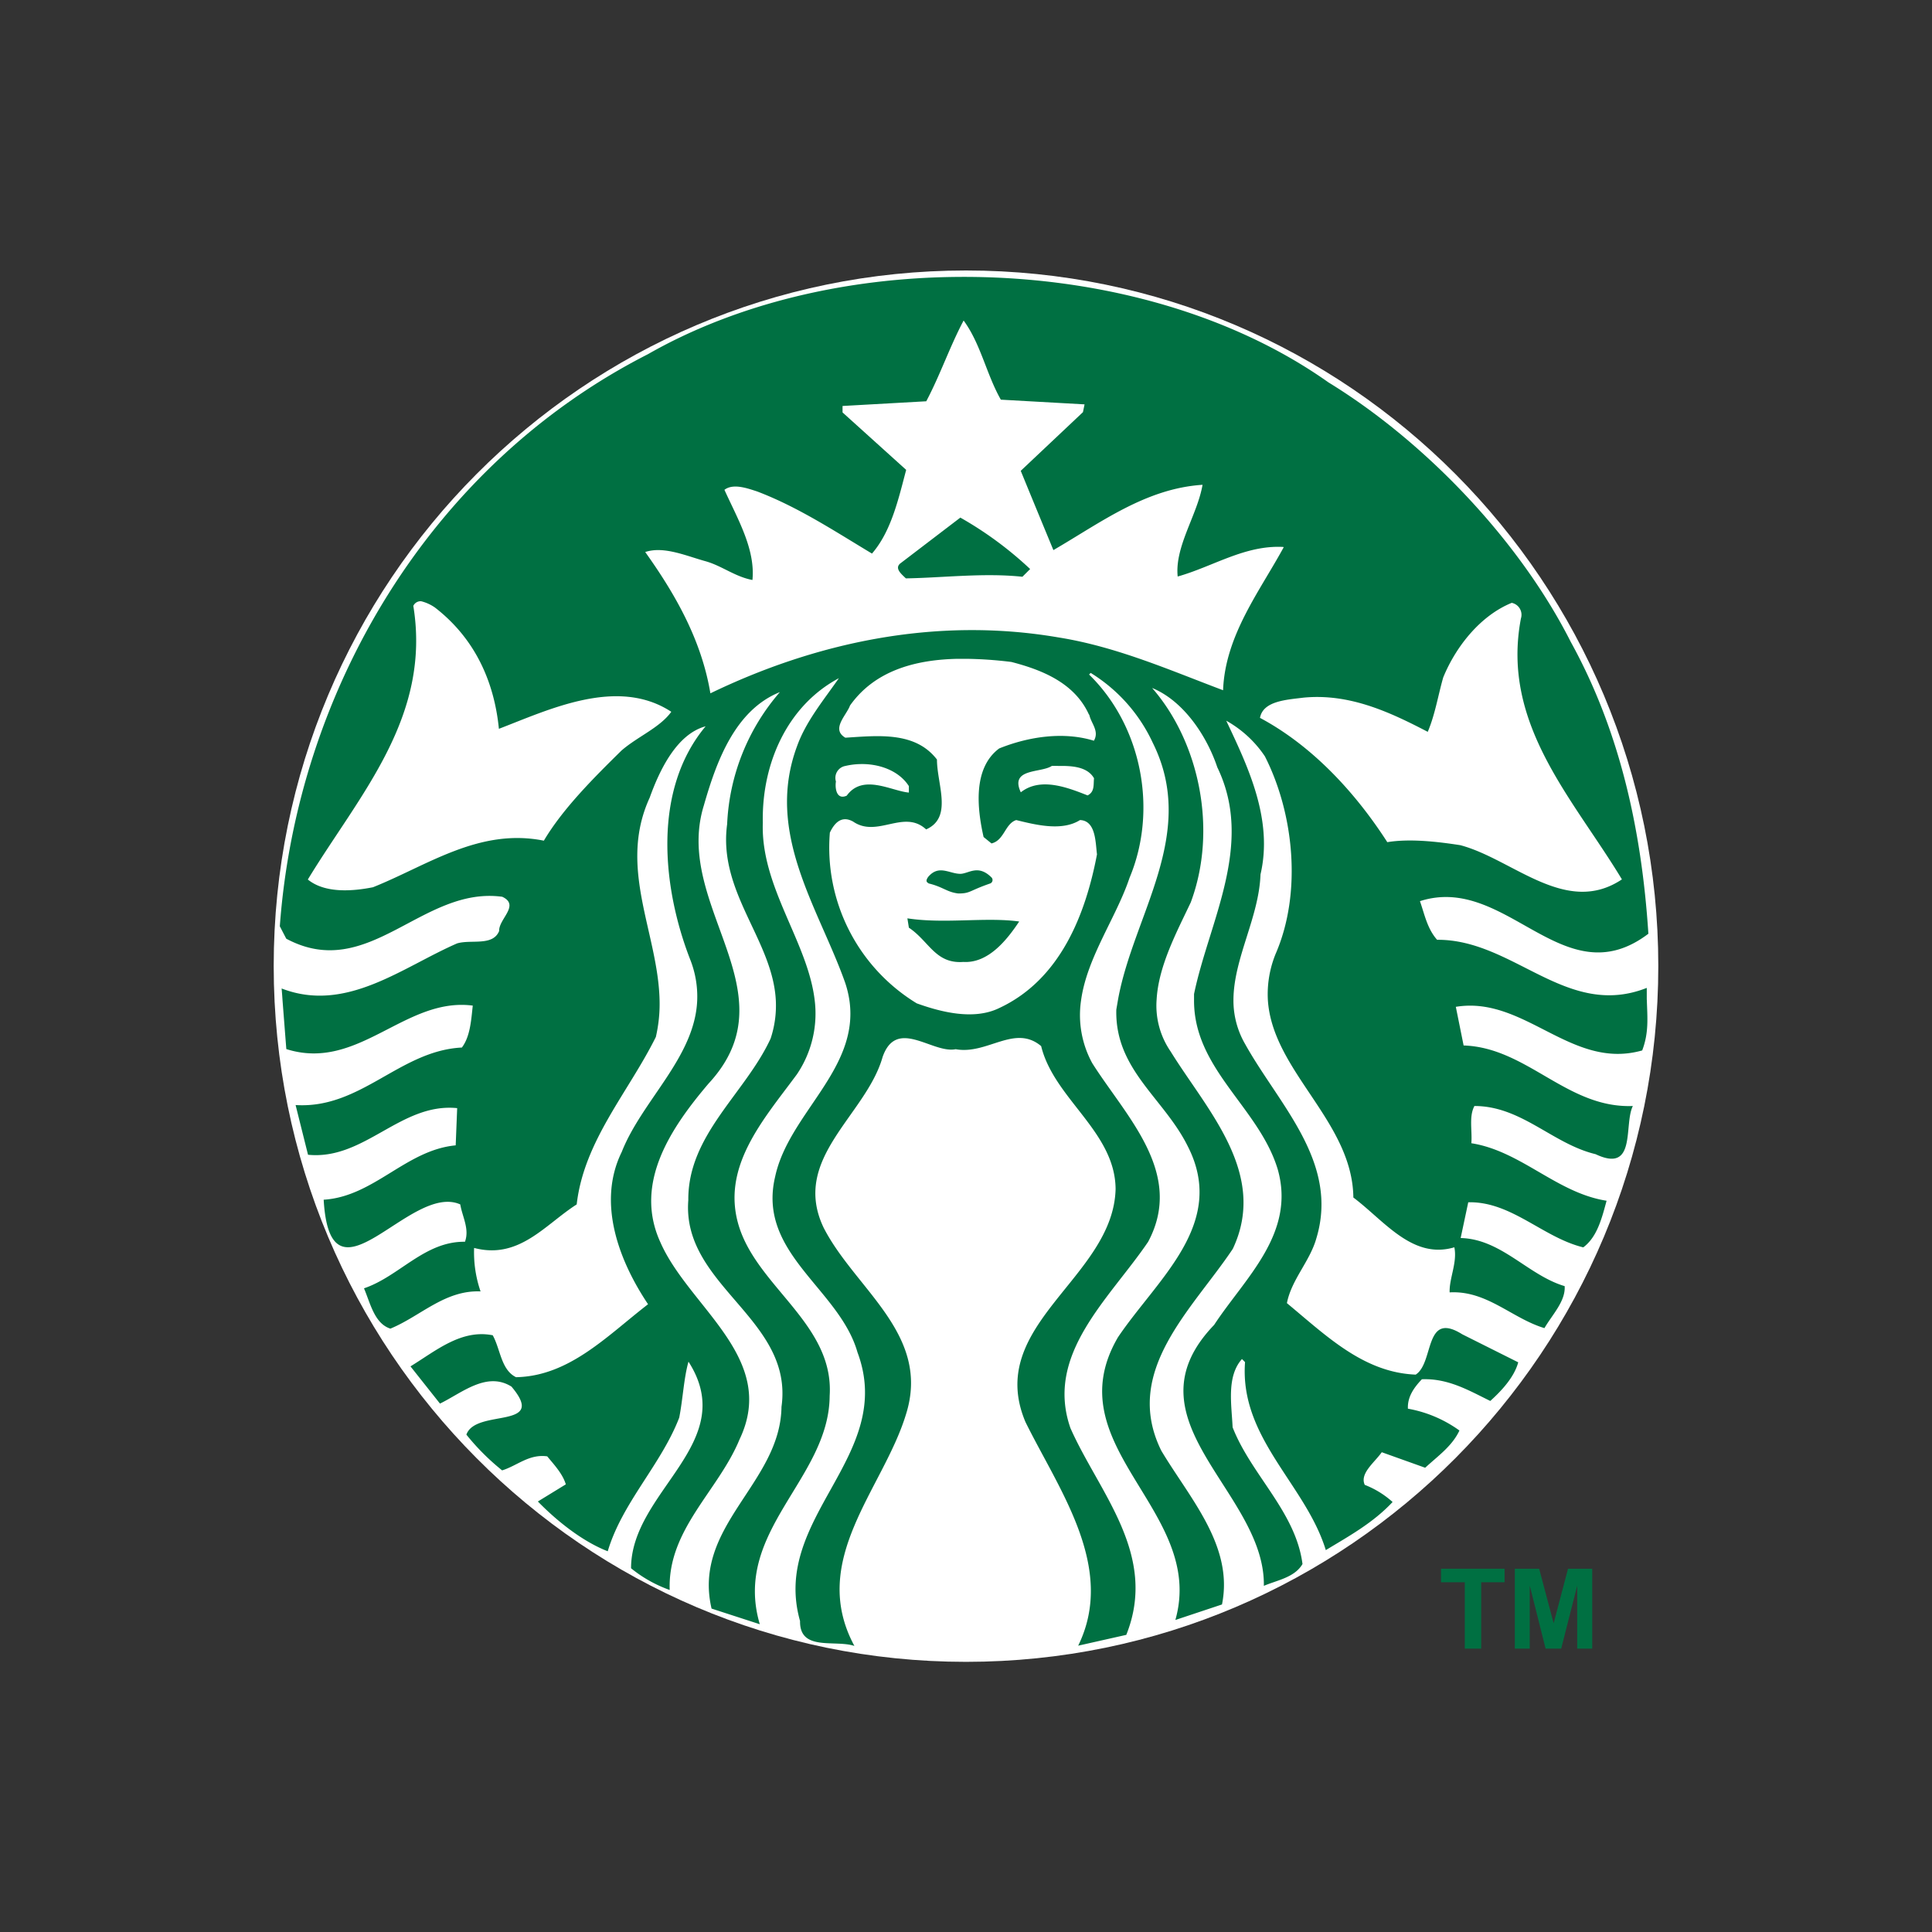 <svg id="Layer_1" data-name="Layer 1" xmlns="http://www.w3.org/2000/svg" viewBox="0 0 300 300"><rect x="0" y="0" width="300" height="300" fill="#333333" stroke="none"/><defs><style>.cls-1,.cls-3{fill:#fff;}.cls-2{fill:#007042;}.cls-3{opacity:0.99;isolation:isolate;}</style></defs><title>SBUX_Logo_Dark</title><path id="path3040" class="cls-1" d="M257.5,150c0,59.68-48.13,108.05-107.5,108.05S42.5,209.68,42.5,150,90.63,42,150,42,257.5,90.33,257.5,150Z"/><path id="inner_artwork" data-name="inner artwork" class="cls-2" d="M149.1,80.36a56.37,56.37,0,0,1,10.86,8l-1.2,1.2c-6-.64-12.38.16-18.1.25-.64-.64-1.92-1.61-.73-2.42l9.17-7Zm106.62,74.91c.08,2.72.34,5.06-.72,7.84-11,3.13-18.25-8.53-28.94-6.77l1.21,6c9.88.32,16.06,9.8,26.28,9.4-1.45,2.89.64,10.53-5.79,7.48-6.67-1.6-11.5-7.48-18.81-7.48-.88,1.62-.32,3.86-.48,5.78,7.72,1.21,13.27,7.73,21,8.93-.72,2.65-1.44,5.62-3.62,7.24-6.27-1.53-11.17-7.16-17.86-7l-1.18,5.55c6.34.16,10.45,5.78,16.15,7.47.16,2.34-1.93,4.43-3.14,6.52-5.06-1.52-8.93-5.87-14.72-5.55-.08-2.18,1.22-4.66.73-7-6.5,1.93-10.86-4.11-15.68-7.73-.14-11.86-12.62-19.64-13.28-30.74a16.57,16.57,0,0,1,1.22-7.12c4.11-9.49,2.82-21.8-1.68-30.65a17.45,17.45,0,0,0-6-5.53c3.3,7,7.33,15.27,5.32,23.87-.23,6.64-4.15,13-4.2,19.43a13.45,13.45,0,0,0,1.79,6.87c5.23,9.42,14.64,18.33,11.1,30.15-1,3.62-3.87,6.43-4.59,10.12,6.12,5.07,11.9,10.78,20,11.1,2.89-1.85,1.28-10,7.23-6.26l8.69,4.35c-.63,2.32-2.58,4.41-4.34,6-3.3-1.61-6.51-3.53-10.62-3.37-1.22,1.28-2.26,2.73-2.17,4.57a19.46,19.46,0,0,1,8,3.39c-1.13,2.42-3.31,3.93-5.32,5.78l-6.74-2.41c-1.13,1.61-3.46,3.3-2.64,5.07a14,14,0,0,1,4.32,2.66c-3,3.22-6.74,5.28-10.37,7.47-3.13-10.22-13.42-17.38-12.54-29.19l-.48-.48c-2.42,2.72-1.61,7.07-1.45,10.6,2.89,7.4,9.8,13.12,10.85,21.23-1.21,2.09-3.94,2.51-6,3.39.24-14.63-21.95-25.72-7.72-40.52,4.75-7.25,12.7-14.16,9.88-24.14-2.89-9.63-13.12-15.6-13-26.39l0-.85c2.33-11.26,9.41-23.24,3.61-35.21-1.61-4.82-5.21-10.3-10.12-12.31,7.31,8.37,10.21,22,6,33.29-2.11,4.48-5,9.81-5.3,15.08h0a12.56,12.56,0,0,0,2.18,8.08c5.55,9,15.19,18.9,9.65,30.64-6.27,9.4-17.21,19-11.1,31.35,4.42,7.4,11.26,14.78,9.42,23.87l-7.24,2.41c4.82-17-18.82-26.92-8.92-43.89,6.11-9.08,17-17.61,10.85-29.66-3.7-7.48-11.34-11.9-11.1-21.23l.27-1.57C176,142,186.05,129.49,179,115.34a25.11,25.11,0,0,0-9.64-10.85l-.25.25c8.2,8,10.7,21.05,6.28,31.58-2.07,6.18-6.6,12.33-7.52,19a15.55,15.55,0,0,0,1.73,9.76c5.23,8.28,14.39,17.06,8.68,27.75-6,8.84-16.08,17.44-12.06,28.93,4.42,10,13.65,19.63,8.67,32.1l-7.47,1.68c5.95-12.15-3-24.2-8.19-34.74-6.36-15.11,13.65-22.35,14-36.17-.07-8.92-9.56-14-11.56-22.19-4.11-3.46-8.36,1.38-13.27.48-3.62.73-9.18-5-11.35,1.21-2.57,9.08-14.3,15.75-9.15,26.52,4.91,9.58,16.72,16.57,12.77,29-3.53,11.57-15.19,22.59-8,35.93-3-1-8.52.88-8.44-3.87-4.58-16.16,14.95-25.57,8.92-41.72-2.81-9.89-15.6-15.36-12.79-27.26,2.09-9.79,13.08-16.64,11.54-27.37a16,16,0,0,0-.67-2.78c-4.1-11.57-12.47-23.16-7.48-36.67,1.37-3.86,4.11-7.15,6.51-10.6-8,4.26-12,13.26-11.81,22.43-.35,10,7,18.5,8.06,27.62a16.85,16.85,0,0,1-2.76,11.45c-5.22,7.08-12,14.55-8.92,23.88s14.71,15.11,14,26.05c-.08,12.94-15.11,21-10.85,35.47l-7.49-2.43c-3-12.86,10.7-19.44,10.86-31.33,1.93-13.69-15.52-18.76-14.47-32.1-.08-10.13,8.84-16.55,12.78-25.08a16.21,16.21,0,0,0,.81-5.91c-.48-9.42-9-16.79-7.56-27.39a33.5,33.5,0,0,1,8.19-20.5c-7,2.81-9.88,10.86-11.81,17.61-3.35,10.83,4.65,20.58,5.45,30.28.36,4.29-.69,8.55-4.72,12.9-5.8,6.83-11.67,15.44-7.49,24.61,4.43,10.13,18.34,18,12.31,30.63-3.29,8-11.18,14-10.85,23.39a20.2,20.2,0,0,1-6-3.37c0-12,17-19.46,8.92-32.08-.72,2.49-.88,5.88-1.44,8.69-2.82,7.32-8.85,13.18-11.1,20.75-3.77-1.46-7.72-4.52-10.85-7.73l4.34-2.66c-.48-1.61-1.77-3-2.89-4.35-2.82-.39-4.67,1.46-7,2.18a36,36,0,0,1-5.55-5.55c1.44-4.11,12.71-.71,7-7.46-3.85-2.41-7.72,1-11.1,2.64l-4.58-5.78c3.94-2.41,7.87-5.8,12.77-4.83,1.21,2.18,1.29,5.37,3.62,6.51,8.28-.16,14.15-6.43,20.5-11.33-4.42-6.59-8-15.68-4.09-23.64,3.15-8,11.35-14.7,11.72-23.52a15.58,15.58,0,0,0-1.1-6.4c-4.34-11.18-5.87-26.28,2.41-36.18-4.5,1.21-7.16,6.83-8.69,11.09-5,10.91,1.32,21,1.54,31.49a22.78,22.78,0,0,1-.58,5.66c-4.27,8.6-11.17,16.15-12.29,26-4.91,3.13-8.94,8.6-15.93,6.76a18.66,18.66,0,0,0,1,6.75c-5.54-.23-9.32,3.85-14,5.78-2.49-.79-3.13-4-4.1-6.26,5.47-1.84,9.41-7.32,15.68-7.23.73-2-.41-3.87-.73-5.8-7.8-3.46-20.17,17.12-21.21-.73,7.8-.48,12.78-7.72,20.5-8.44l.23-5.78c-8.76-.88-14.4,8.12-23.16,7.24l-1.93-7.72c10.13.64,16.17-8.45,25.82-8.93,1.28-1.69,1.44-4.18,1.69-6.51-10.54-1.37-17.77,10.3-28.95,6.75,0,0-.38-4.85-.59-7.59h0c-.07-1.08-.14-1.82-.14-1.82,10,3.87,18.72-3.29,27.25-7,2.17-.65,5.55.48,6.53-1.93-.09-1.85,3.29-4,.48-5.31-12.47-1.69-20.75,13.35-33.54,6.51l-1-1.93C46.11,107.46,66.61,72.33,100.61,55c13.78-7.87,30.89-11.88,48.14-12,20.83-.17,41.87,5.29,57.52,16.37,15.2,9.32,29.74,24.69,37.63,40.29,7.55,13.67,11,29,12.06,45.33-13.19,10-22-9.39-35.47-5.06.73,2.1,1.13,4.26,2.66,6,11.91-.08,20.1,12.38,32.56,7.47v1.82ZM104.23,110.52c-8.37-5.47-19-.32-26.76,2.65-.73-7.32-3.7-14-9.9-18.81a6.41,6.41,0,0,0-2.18-1,1.25,1.25,0,0,0-1.21.72C67,111.4,55.76,123.46,47.8,136.57c2.65,2.16,6.91,1.84,10.12,1.2,8.44-3.37,16.48-9.25,26.53-7.23,3-5.07,8-10,12.06-14,2.5-2.17,5.94-3.54,7.72-6Zm25.57,10.85c-.16,1,.08,2.9,1.68,2.18,2.5-3.46,6.92-.72,9.65-.48v-1c-1.5-2.36-4.58-3.54-7.71-3.42a11.32,11.32,0,0,0-2.17.29,1.88,1.88,0,0,0-1.45,2.4ZM169.11,111c-2.24-5-7.39-7-12.06-8.21a62.52,62.52,0,0,0-7-.49q-.66,0-1.32,0c-6.59.13-12.89,1.82-16.74,7.25-.55,1.53-3,3.68-.72,5,5.07-.32,10.85-1,14.22,3.39,0,3.86,2.5,9-1.68,10.85-3.47-3.2-7.57,1.37-11.33-1.21-1.78-1-2.9.18-3.62,1.71a28.33,28.33,0,0,0,13.49,26.51c3.78,1.36,8.86,2.66,12.81.73,9.49-4.42,13.41-14.55,15.18-23.87-.24-1.78-.15-5.24-2.64-5.32-2.81,1.78-6.92.73-9.9,0-1.76.57-1.84,3.14-3.84,3.63l-1.23-1c-1-4.42-1.69-10.69,2.42-13.75,4.58-1.85,10-2.65,14.71-1.2.89-1.53-.48-2.73-.73-4.1Zm-4.84,7.93-.94,0c-1.68,1.13-6.59.32-4.82,4.1,3.06-2.42,7.32-.72,10.37.48,1.13-.56.89-1.69,1-2.66C168.86,119.07,166.52,118.89,164.27,118.94Zm35-34c-5.95-.32-10.94,3.06-16.4,4.59-.48-4.66,3.06-9.57,3.86-14.24-8.84.57-15.84,5.89-23.16,10.14-1.69-4.09-3.39-8.2-5.07-12.31L168.16,64l.25-1.21-13-.73c-2.24-3.93-3.12-8.67-5.78-12.29-2.17,4.1-3.63,8.44-5.8,12.54l-13,.73v1l9.88,8.92c-1.21,4.58-2.33,9.56-5.31,13-5.78-3.47-11.49-7.24-17.84-9.65-1.52-.49-3.7-1.29-5.07-.25,2,4.43,4.82,9.18,4.35,14-2.66-.49-4.74-2.19-7.24-2.9-3-.82-6.52-2.41-9.41-1.44,4.82,6.75,8.76,13.81,10.12,21.94,16-7.73,34.68-12,54.05-8.68,9.09,1.45,17.44,5.15,25.56,8.2.32-8.52,5.7-15.37,9.41-22.2Zm27.49,46.31c8.19,2.17,16.41,11.1,25.09,5.31-7.56-12.54-18.81-24.12-15.68-40.52a1.89,1.89,0,0,0-1.43-2.42c-4.91,2-8.7,6.84-10.64,11.59-.8,2.8-1.27,5.79-2.4,8.44-5.87-3.06-12.14-6-19.29-5.31-2.58.33-6.28.49-6.76,3.14,8.12,4.34,14.8,11.58,19.77,19.3,3.47-.57,7.72-.09,11.34.47ZM140.9,142.6l.23,1.45c3.14,2.09,4.11,5.64,8.46,5.32,3.86.23,6.75-3.39,8.67-6.28-5.22-.72-11.57.4-17.36-.49Zm4.34-6.51c.16.64-.4,1.61.48,1.93,2.57-.56,7.24,1.37,8.67-1.68A5.75,5.75,0,0,0,150,134.7,8.69,8.69,0,0,0,145.24,136.09Z"/><g id="g4377"><path id="rect3815" class="cls-3" d="M140.91,133.3h17.62v7.24H140.91Z"/><path id="path3032-6" class="cls-2" d="M144.16,137.17c2.28.54,2.84,1.35,4.64,1.57,1.92,0,1.64-.42,5-1.57a.58.58,0,0,0,.15-.93c-2.08-2.06-3.51-.59-4.81-.55-1.72,0-3.34-1.48-5,.46-.29.4-.44.79.06,1Z"/></g><g id="text4354"><path id="path4430" class="cls-2" d="M227.45,256V245.69h-3.69v-2.1h9.87v2.1H230V256Z"/><path id="path4432" class="cls-2" d="M235.22,256V243.59H239l2.25,8.47,2.23-8.47h3.76V256h-2.33v-9.78L242.42,256H240l-2.46-9.78V256Z"/></g></svg>